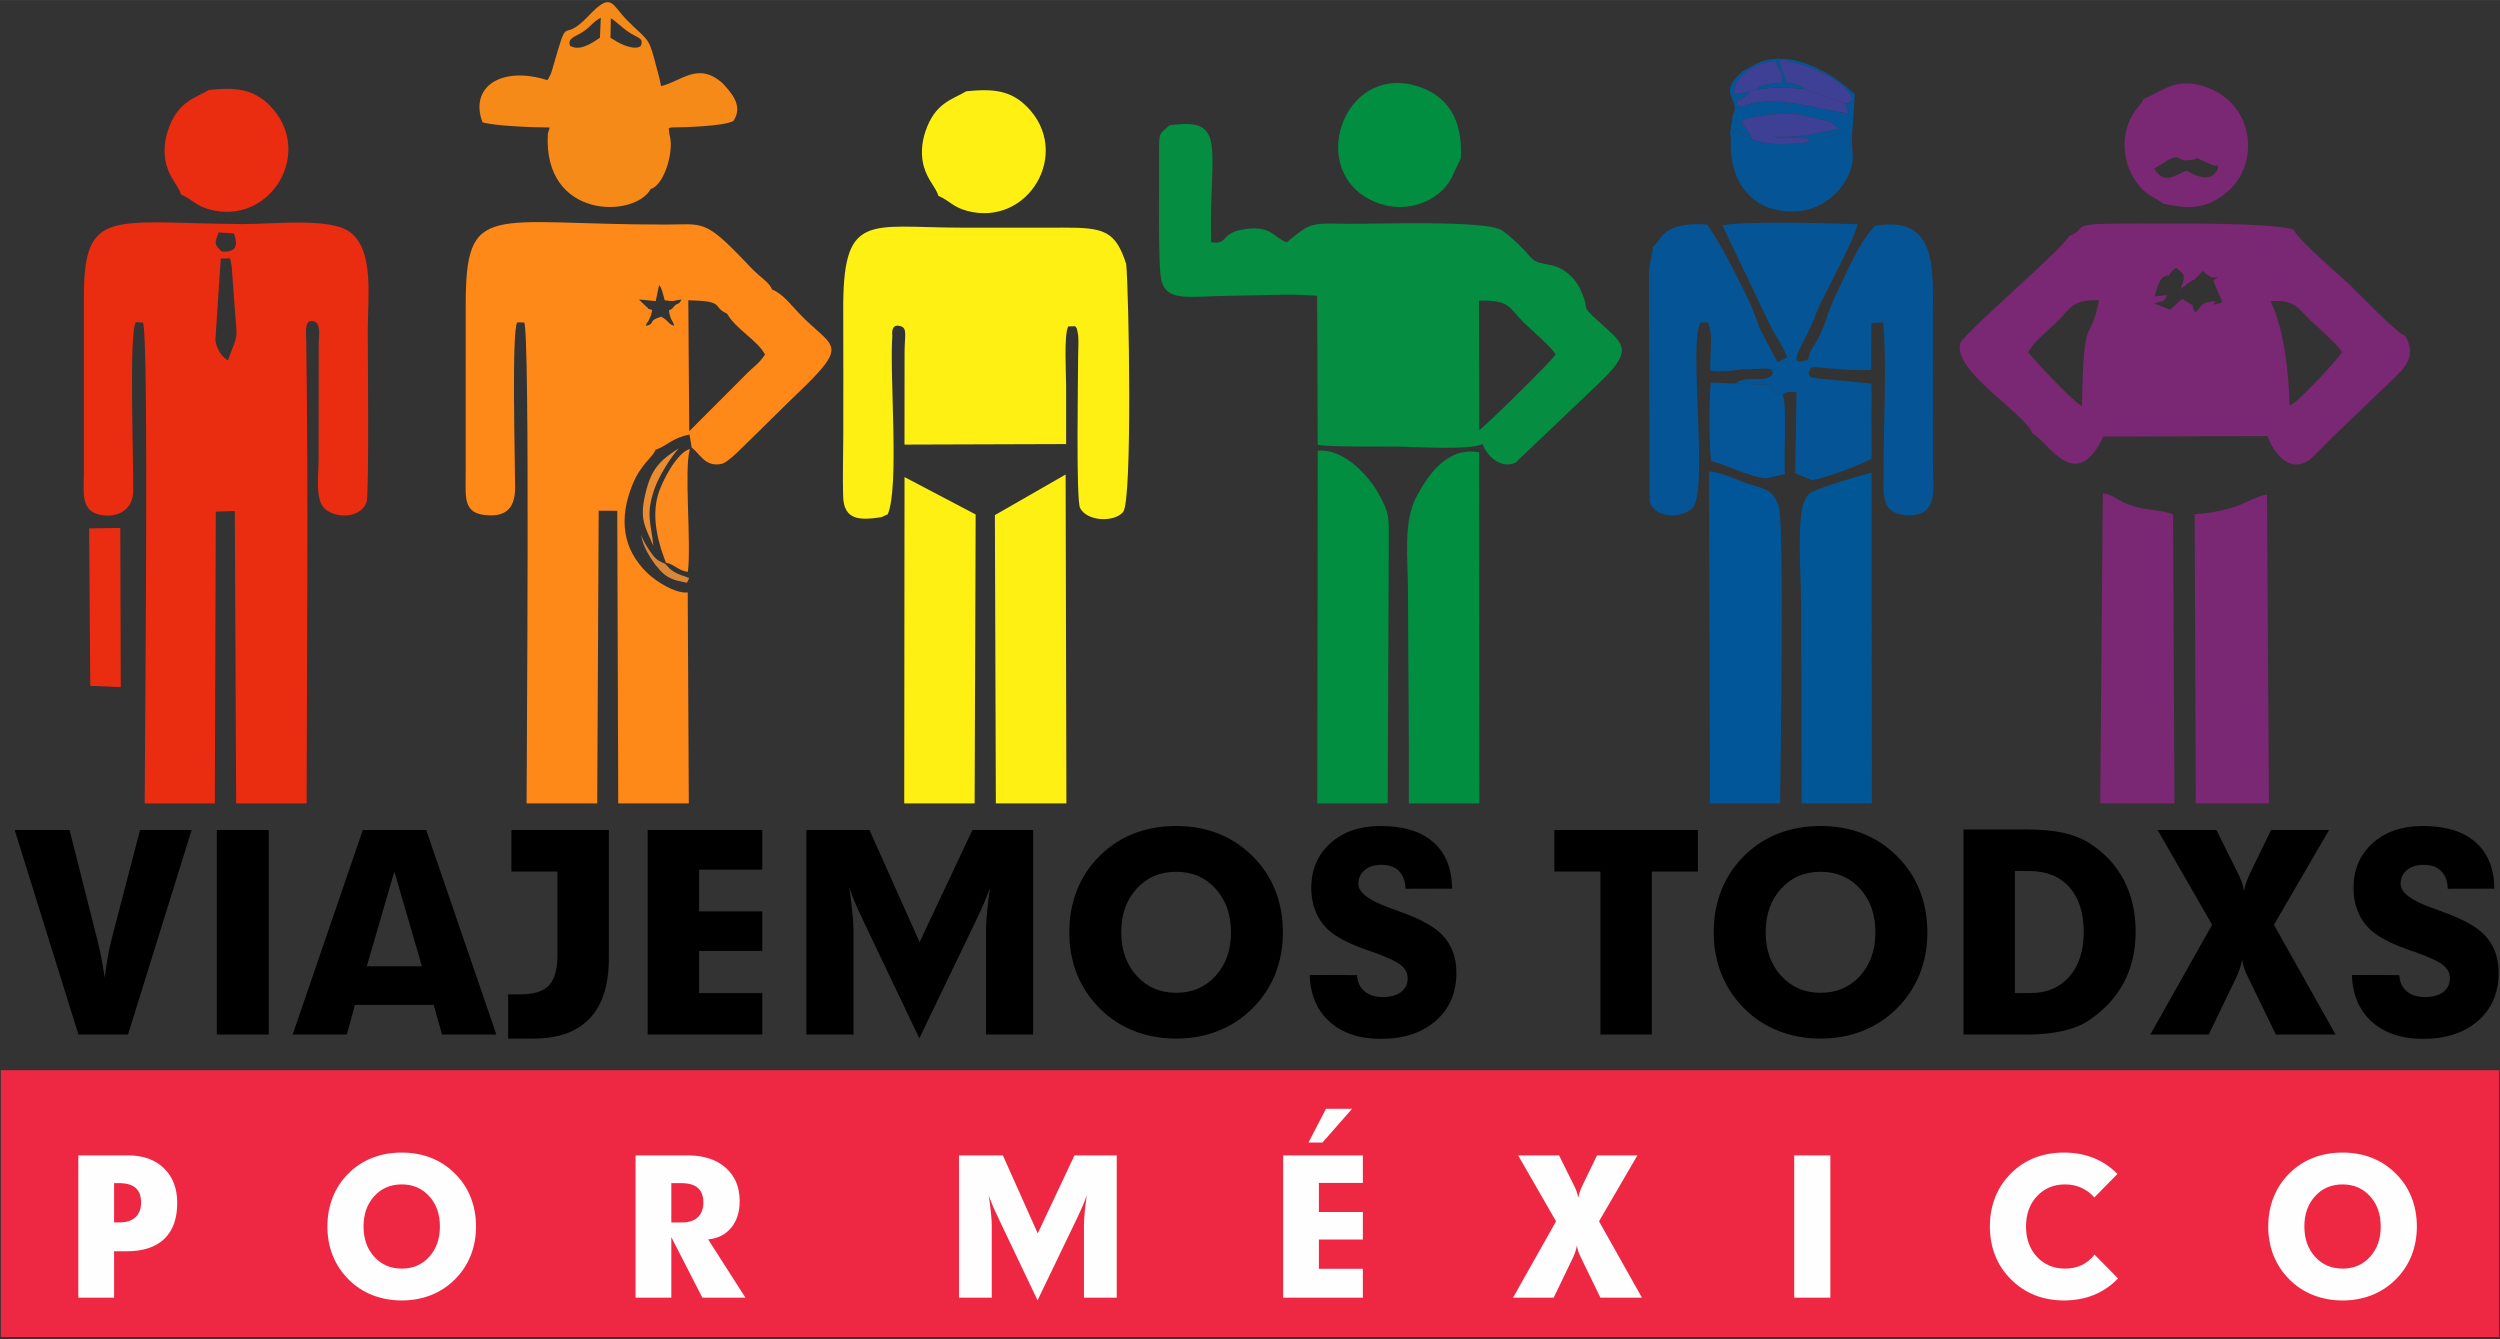 <?xml version="1.0" encoding="UTF-8"?>
<!DOCTYPE svg PUBLIC "-//W3C//DTD SVG 1.1//EN" "http://www.w3.org/Graphics/SVG/1.1/DTD/svg11.dtd">
<!-- Creator: CorelDRAW 2017 -->
<svg xmlns="http://www.w3.org/2000/svg" xml:space="preserve" width="14.859mm" height="7.959mm" version="1.1" style="shape-rendering:geometricPrecision; text-rendering:geometricPrecision; image-rendering:optimizeQuality; fill-rule:evenodd; clip-rule:evenodd"
viewBox="0 0 1485.9 795.86"
 xmlns:xlink="http://www.w3.org/1999/xlink">
 <rect x="0" y="0" width="1485.9" height="795.86" fill="#333333" stroke="none"/>
 <defs>
  <style type="text/css">
   <![CDATA[
    .fil4 {fill:#3E4095}
    .fil12 {fill:#015696}
    .fil11 {fill:#015699}
    .fil3 {fill:#018E40}
    .fil5 {fill:#055596}
    .fil14 {fill:#055599}
    .fil10 {fill:#058D41}
    .fil7 {fill:#7A2774}
    .fil16 {fill:#D88638}
    .fil9 {fill:#EA2C11}
    .fil15 {fill:#EA8C30}
    .fil0 {fill:#EE2843}
    .fil13 {fill:#F58A19}
    .fil2 {fill:#FC8A1C}
    .fil8 {fill:#FE8918}
    .fil6 {fill:#FEF013}
    .fil17 {fill:#FEFEFE;fill-rule:nonzero}
    .fil1 {fill:black;fill-rule:nonzero}
   ]]>
  </style>
 </defs>
 <g id="Capa_x0020_1">
  <polygon class="fil0" points="0.51,636.07 1485.38,636.07 1485.38,794.63 0.51,794.63 "/>
  <path class="fil1" d="M46.62 614.88l-37.9 -121.57 32.62 0 16.39 64.79c0.8,2.89 1.54,6.31 2.31,10.21 0.74,3.9 1.48,8.14 2.2,12.7 0.64,-4.88 1.27,-9.15 1.94,-12.86 0.68,-3.68 1.4,-7.05 2.17,-10.05l16.87 -64.79 30.68 0 -37.82 121.57 -29.46 0zm82.26 0l0 -121.57 30.87 0 0 121.57 -30.87 0zm45.06 0l41.71 -121.57 37.66 0 41.72 121.57 -32.3 0 -4.99 -17.66 -46.75 0 -4.88 17.66 -32.17 0zm44.05 -40.58l32.78 0 -16.39 -56.3 -16.39 56.3zm84.04 16.71l7.13 0c8.04,0 13.74,-1.77 17.11,-5.33 3.36,-3.55 5.06,-9.57 5.06,-18.06l0 -49.64 -27.37 0 0 -24.67 57.92 0 0 76.17c0,15.8 -3.76,27.71 -11.32,35.75 -7.53,8.03 -18.7,12.04 -33.52,12.04l-15.01 0 0 -26.26zm82.92 23.87l0 -121.57 68.11 0 0 23.55 -37.55 0 0 24.82 37.55 0 0 23.55 -37.55 0 0 24.99 37.55 0 0 24.66 -68.11 0zm201.1 0l0 -61.77c0,-2.89 0.22,-6.57 0.61,-11.05 0.43,-4.49 1.01,-9.37 1.81,-14.64 -1.73,5.17 -4.51,11.75 -8.41,19.73l-0.45 1.01 -33.2 68.97 -32.84 -68.89c-0.23,-0.64 -0.71,-1.65 -1.37,-3.03 -3.37,-6.95 -5.87,-12.89 -7.48,-17.79 0.85,5.7 1.48,10.76 1.91,15.17 0.45,4.43 0.66,7.95 0.66,10.52l0 61.77 -28.01 0 0 -121.57 37.5 0 29.79 66.65 31.4 -66.65 36.09 0 0 121.57 -28.01 0zm113.03 -24.82c9.52,0 17.34,-3.34 23.42,-10.05 6.1,-6.71 9.15,-15.36 9.15,-25.91 0,-10.56 -3.05,-19.2 -9.15,-25.91 -6.08,-6.71 -13.9,-10.05 -23.42,-10.05 -9.6,0 -17.45,3.34 -23.52,10.05 -6.1,6.71 -9.15,15.35 -9.15,25.91 0,10.5 3.05,19.12 9.17,25.85 6.13,6.74 13.95,10.11 23.5,10.11zm0 -99.13c9.1,0 17.45,1.51 25.06,4.5 7.61,3 14.4,7.48 20.37,13.45 5.88,5.81 10.37,12.52 13.42,20.21 3.05,7.66 4.58,15.99 4.58,25.01 0,8.96 -1.53,17.23 -4.58,24.87 -3.05,7.61 -7.54,14.38 -13.42,20.26 -5.92,5.92 -12.71,10.4 -20.4,13.45 -7.69,3.05 -16.04,4.59 -25.03,4.59 -9.02,0 -17.4,-1.54 -25.14,-4.59 -7.75,-3.05 -14.54,-7.53 -20.4,-13.45 -5.88,-5.88 -10.37,-12.65 -13.42,-20.26 -3.04,-7.64 -4.58,-15.91 -4.58,-24.87 0,-8.97 1.51,-17.27 4.53,-24.96 3.05,-7.66 7.48,-14.4 13.34,-20.26 5.89,-5.91 12.68,-10.37 20.37,-13.42 7.69,-3.02 16.12,-4.53 25.3,-4.53zm107.51 88.63c0.16,4 1.59,7.18 4.32,9.52 2.71,2.36 6.37,3.52 10.98,3.52 4.56,0 8.17,-1 10.82,-2.99 2.63,-2.02 3.95,-4.72 3.95,-8.15 0,-3.02 -1.27,-5.59 -3.84,-7.71 -2.57,-2.15 -7.91,-4.7 -16.05,-7.64 -0.77,-0.27 -1.99,-0.69 -3.66,-1.25 -9.44,-3.26 -16.47,-6.65 -21.13,-10.18 -4.11,-3.05 -7.22,-6.87 -9.36,-11.46 -2.15,-4.56 -3.24,-9.7 -3.24,-15.41 0,-10.97 3.79,-19.86 11.35,-26.67 7.56,-6.82 17.5,-10.21 29.84,-10.21 13.63,0 24.08,3.2 31.34,9.62 7.3,6.42 11.01,15.62 11.17,27.61l-27.69 0.08c-0.11,-4.48 -1.41,-7.98 -3.87,-10.48 -2.49,-2.52 -5.94,-3.76 -10.32,-3.76 -4.19,0 -7.56,1.03 -10.05,3.1 -2.52,2.07 -3.77,4.83 -3.77,8.3 0,4.96 6,9.63 18.01,13.95 2.42,0.9 4.32,1.59 5.65,2.1 0.74,0.26 1.86,0.69 3.34,1.24 10.98,4.06 18.67,8.46 23.07,13.24 2.76,2.94 4.8,6.28 6.16,9.97 1.35,3.71 2.01,7.82 2.01,12.33 0,11.83 -4.08,21.32 -12.22,28.46 -8.17,7.16 -19.04,10.74 -32.65,10.74 -12.78,0 -22.94,-3.4 -30.47,-10.16 -7.53,-6.76 -11.48,-16.02 -11.85,-27.79l28.16 0.08zm144.64 35.32l0 -96.9 -27.37 0 0 -24.67 85.29 0 0 24.67 -27.37 0 0 96.9 -30.55 0zm130.88 -24.82c9.52,0 17.34,-3.34 23.42,-10.05 6.1,-6.71 9.15,-15.36 9.15,-25.91 0,-10.56 -3.05,-19.2 -9.15,-25.91 -6.08,-6.71 -13.9,-10.05 -23.42,-10.05 -9.6,0 -17.45,3.34 -23.52,10.05 -6.1,6.71 -9.15,15.35 -9.15,25.91 0,10.5 3.05,19.12 9.17,25.85 6.13,6.74 13.95,10.11 23.5,10.11zm0 -99.13c9.1,0 17.45,1.51 25.06,4.5 7.61,3 14.4,7.48 20.37,13.45 5.88,5.81 10.37,12.52 13.42,20.21 3.05,7.66 4.58,15.99 4.58,25.01 0,8.96 -1.53,17.23 -4.58,24.87 -3.05,7.61 -7.54,14.38 -13.42,20.26 -5.92,5.92 -12.71,10.4 -20.4,13.45 -7.69,3.05 -16.04,4.59 -25.03,4.59 -9.02,0 -17.4,-1.54 -25.14,-4.59 -7.75,-3.05 -14.54,-7.53 -20.4,-13.45 -5.88,-5.88 -10.37,-12.65 -13.42,-20.26 -3.04,-7.64 -4.58,-15.91 -4.58,-24.87 0,-8.97 1.51,-17.27 4.53,-24.96 3.05,-7.66 7.48,-14.4 13.34,-20.26 5.89,-5.91 12.68,-10.37 20.37,-13.42 7.69,-3.02 16.12,-4.53 25.3,-4.53zm115.47 99.29l9.22 0c9.74,0 17.45,-3.27 23.13,-9.79 5.7,-6.52 8.54,-15.35 8.54,-26.49 0,-11.46 -2.86,-20.34 -8.57,-26.74 -5.73,-6.36 -13.68,-9.54 -23.86,-9.54l-8.46 0 0 72.56zm-30.56 24.66l0 -121.89 37.4 0c8.54,0 15.78,0.64 21.74,1.94 5.94,1.3 11.12,3.32 15.52,6.07 9.07,5.73 15.94,13.1 20.63,22.07 4.69,8.94 7.03,19.25 7.03,30.89 0,11.25 -2.39,21.33 -7.14,30.24 -4.77,8.91 -11.85,16.44 -21.21,22.59 -4.03,2.65 -9.12,4.67 -15.28,6.02 -6.12,1.38 -13.23,2.07 -21.29,2.07l-37.4 0zm111.04 0l36.73 -65.24 -32.38 -56.33 34.96 0 12.25 24.69c1.14,2.18 2.04,4.22 2.73,6.1 0.66,1.91 1.14,3.74 1.38,5.49 0.32,-1.62 0.77,-3.26 1.33,-4.98 0.58,-1.7 1.3,-3.48 2.17,-5.36l12.6 -25.94 34.47 0 -32.77 56.33 36.65 65.24 -35.49 0 -17.16 -35.35c-0.77,-1.54 -1.4,-3.08 -1.85,-4.62 -0.48,-1.53 -0.82,-3.1 -1.04,-4.69 -0.29,1.75 -0.71,3.47 -1.27,5.17 -0.53,1.67 -1.22,3.4 -2.04,5.15l-16.55 34.34 -34.72 0zm147.99 -35.32c0.16,4 1.59,7.18 4.32,9.52 2.71,2.36 6.37,3.52 10.98,3.52 4.56,0 8.17,-1 10.82,-2.99 2.63,-2.02 3.95,-4.72 3.95,-8.15 0,-3.02 -1.27,-5.59 -3.84,-7.71 -2.57,-2.15 -7.91,-4.7 -16.05,-7.64 -0.77,-0.27 -1.99,-0.69 -3.66,-1.25 -9.44,-3.26 -16.47,-6.65 -21.13,-10.18 -4.11,-3.05 -7.22,-6.87 -9.36,-11.46 -2.15,-4.56 -3.24,-9.7 -3.24,-15.41 0,-10.97 3.79,-19.86 11.35,-26.67 7.56,-6.82 17.5,-10.21 29.84,-10.21 13.63,0 24.08,3.2 31.34,9.62 7.3,6.42 11.01,15.62 11.17,27.61l-27.69 0.08c-0.11,-4.48 -1.41,-7.98 -3.87,-10.48 -2.49,-2.52 -5.94,-3.76 -10.32,-3.76 -4.19,0 -7.56,1.03 -10.05,3.1 -2.52,2.07 -3.77,4.83 -3.77,8.3 0,4.96 6,9.63 18.01,13.95 2.42,0.9 4.32,1.59 5.65,2.1 0.74,0.26 1.86,0.69 3.34,1.24 10.98,4.06 18.67,8.46 23.07,13.24 2.76,2.94 4.8,6.28 6.16,9.97 1.35,3.71 2.01,7.82 2.01,12.33 0,11.83 -4.08,21.32 -12.22,28.46 -8.17,7.16 -19.04,10.74 -32.65,10.74 -12.78,0 -22.94,-3.4 -30.47,-10.16 -7.53,-6.76 -11.48,-16.02 -11.85,-27.79l28.16 0.08z"/>
  <path class="fil2" d="M395.8 334.39c5.17,1.04 7.43,4.84 13.04,5.49 2.16,-17.14 -2.38,-61.06 1.2,-72.99 -7.11,1.55 -16.47,18.39 -19.04,27.51 -3.93,13.89 0.58,29.35 4.8,39.99z"/>
  <path class="fil3" d="M837.37 477.47l41.9 0 -0.13 -208.58c-19.19,-3.87 -30.86,14.4 -37.1,26.02 -8.18,15.23 -5.23,36.63 -5.18,56.81 0.09,41.9 0.66,83.87 0.51,125.75z"/>
  <path class="fil3" d="M782.95 477.47l41.84 0 0.66 -157.53c0.1,-14.02 -0.18,-15.42 -5.75,-25.93 -5.28,-9.98 -20.39,-27.7 -36.47,-26.13l-0.28 209.59z"/>
  <path class="fil3" d="M863.94 103.01l4.3 -8.79c1.34,-23.59 -8.05,-37.75 -26.49,-43.21 -43.64,-12.9 -65.67,51.47 -24.71,68.89 20.16,8.58 41.19,-1.69 46.9,-16.89z"/>
  <path class="fil4" d="M1072.92 52.88l24.12 8.81c1.23,-0.54 7.45,-1.13 0.7,-8.25 -9.72,-10.26 -26.45,-15.88 -39.87,-18.2 0.03,7.51 2.67,6.68 3.44,13.87 4.98,0.21 8.36,1.39 11.61,3.77z"/>
  <path class="fil5" d="M982.38 146.68c-0.11,5.77 -2.04,8.16 -2.34,15.67l0.43 135.34c2.21,9.53 16.95,11.26 25.1,4.64 10.43,-8.48 -2.32,-98.31 5.17,-110.65l4.15 -0.18c3.87,6.23 1.09,20.47 1.68,28.77 7.81,1.02 12.51,-0.07 19.13,-0.8l14.94 -0.43c3.94,1.42 1.49,-1.28 3.13,2.8 -3.08,6.8 -16.05,0.47 -22.22,6.09l20.65 0.81c0.45,3.41 0.4,2.53 1.66,3.69 4.34,4.02 -0.15,1.83 5.61,2.33 2.07,-1.9 1.99,-1.94 8.33,-1.7l-0.82 48.19 10.01 4.13c6.5,-0.92 28.96,-8.96 35.39,-12.75l-0.03 -44.59 -33.73 -3.37c-3.79,-1.4 -1.49,1 -3.74,-2.83 2.28,-4.41 -1.95,-4.03 17.39,-2.52 6.64,0.51 13.29,0.66 19.94,0.67l0.03 -27.96 7.04 -0.49c2.3,26.09 0.14,60.14 0.26,86.95 0.07,15.03 -2.37,27.83 15.56,27.72 17.04,-0.1 13.78,-15.43 13.75,-30.48 -0.04,-29.02 -0.02,-58.04 -0.02,-87.06 0.01,-28.83 2.87,-61.01 -34.45,-54.44 -9.78,10.35 -15.97,26.41 -22.3,39.05 -7.58,15.16 -6.1,20 -14.81,33.57 -3.86,6.01 -0.38,6.38 -4.87,7.6 -11.36,3.11 0.65,-10.34 6.98,-28.02 2.96,-8.29 24.05,-45.91 24.54,-53.17 -15.65,-0.59 -67.5,-2 -80.21,0.66l27.84 58.21c3.62,7.84 8.09,12.89 10.73,20.38l-5.87 2.71 -10.6 -20.17c-3.05,-8.76 -4.24,-12.06 -8.87,-21.53 -7.75,-15.83 -13.34,-26.65 -22.11,-39.99 -6.26,-0.68 -14.24,-0.41 -19.94,1.96 -8.74,3.62 -7.2,6.83 -12.51,11.19z"/>
  <path class="fil5" d="M1028.24 79.97l0.64 0.93c-2.1,26.43 12.46,46.86 39.95,44.59 11.94,-0.98 21.5,-8.45 26.33,-15.48 9.9,-14.39 4.19,-19.5 5.81,-32.74 -6.06,-0.25 -0.76,-0.95 -6.97,1.18 -1.66,0.57 -4.31,1.82 -5.88,2.44 -3.74,1.47 -7.49,2.62 -12.46,3.37 -8.95,1.91 -27.59,2.42 -34.52,-1.8 -7.29,-2.1 -4.24,-2.53 -9.67,-5.87 -1.91,3.33 -2.53,2.64 -3.23,3.38z"/>
  <path class="fil4" d="M1043.91 53.35l-3.76 0.85c-7.8,9.28 -8.91,2.39 -7.55,8.99l3.18 -0.13c3.61,-0.77 -0.75,0.14 3,-0.94 2.99,-0.87 5.2,-1.34 8.09,-1.54 19.59,-1.34 35.16,4.76 51.97,6.96l-1.8 -5.85 -24.12 -8.81c-13.61,-0.9 -15.13,-1.74 -29.01,0.47z"/>
  <path class="fil6" d="M501.19 185.92c0.1,24.4 0.02,48.82 0.02,73.23 0,11.77 -0.45,24.32 -0.08,35.99 0.45,14.19 10.05,14.16 22.73,12.23l3.79 -1.72c6.99,-16.39 0.95,-83.06 2.72,-106.03 0.03,-0.4 -1.27,-7.72 5.04,-5.74 3.88,1.21 2.3,5.38 2.23,15.51l-0.05 54.84 96.07 -0.31c0.01,-11.81 0.01,-23.49 0,-35.17 0,-5.94 -1.38,-29.85 1.24,-34.74l4.14 -0.12c1.36,1.95 0.69,0.18 1.4,3.28 0.38,1.66 0.39,2.15 0.49,3.85 0.15,2.71 -0.1,6.87 -0.11,9.76 -0.07,13.66 -1.32,86.29 1.13,91.12 4.18,8.19 20.52,8.59 25.61,2.35 5.57,-6.83 3.44,-130.24 1.81,-147.35 -6.39,-19.63 -12.99,-21.7 -37.23,-21.62 -20.27,0.06 -40.54,0.01 -60.8,0.01 -55.76,-0.03 -70.66,-9.86 -70.15,50.63z"/>
  <polygon class="fil6" points="591.89,477.47 633.83,477.47 633.37,282.01 591.32,306.13 "/>
  <polygon class="fil6" points="537.44,477.47 579.28,477.47 579.89,305.77 537.61,283.53 "/>
  <path class="fil7" d="M1237.46 241.46c-6.53,-3.73 -29.23,-28.48 -31.96,-32.06 2.97,-6.11 11.77,-12.85 17.49,-18.5 7.53,-7.42 8.78,-13.18 24.54,-12.42 -5.39,27.97 -9.22,4.37 -10.07,62.98zm112.12 -62.38c14.9,-1.48 17.14,5.39 23.96,11.63 4.2,3.85 15.54,13.67 18.49,18.69 -2.3,3.61 -26.2,30.11 -31.19,31.63 -0.61,-21.01 -3.37,-45.64 -11.26,-61.95zm-34.41 -11.84c0.1,0.03 0.58,0.03 0.76,0.71l4.65 10.96c-0.03,0.25 -0.13,0.76 -0.32,1.08 -11.75,3.13 3.51,-2.7 -8.15,-0.36 -1.8,0.36 -2.26,0.76 -3.38,1.72 -2.75,2.37 0.56,-0.69 -1.39,1.55l-1.5 1.93c-0.21,0.26 -0.51,0.72 -0.78,1.07 -4.95,-7.14 3.06,-1.55 -8.15,-8.29l-7.05 6.45 -9.38 -3.68c3.58,-1.95 5.32,0.51 7.59,-5.03l-7.47 0.89c0.94,-3.4 2.69,-10.22 5.25,-11.58 8.02,-4.3 -3.65,4.44 3.14,-0.71 0.37,-0.28 1.24,-3.34 4.79,-4.85 2.56,3.8 6.62,1.84 2.16,12.98 0.39,-0.29 0.89,-1.26 1.11,-0.95l3.06 -2.54c6.76,-5.06 0.39,1.8 9.1,-7.56 2.93,2.58 5.46,5.21 9.13,3.34l-3.17 2.87zm-85.41 -26.98c-2.66,6.74 -62.69,57.93 -64.57,63.61 -5.35,16.1 39.31,42.6 42.68,53.61 9.49,4.98 25.95,36.9 42.2,2l97.65 -0.31c3.18,9.31 13.17,23.05 25.09,13.89 3.14,-2.42 8.57,-8.37 11.21,-10.95 3.9,-3.83 7.2,-6.86 11.29,-10.83 8.19,-7.97 14.81,-14.14 22.49,-21.68 8.58,-8.41 20.05,-16.29 11.84,-29.87 -4.72,-1.4 -27.63,-25.23 -33.18,-30.6 -3.81,-3.68 -32.13,-27.86 -32.99,-32.52 -11.78,-4.79 -83.22,-3.73 -105.39,-3.7 -29.72,0.03 -16.52,2.98 -28.32,7.35z"/>
  <path class="fil7" d="M1305.07 477.47l43.49 0 -1.15 -183.51c-4.39,0.24 -14.28,5.76 -19.38,7.33 -7.67,2.36 -14.95,3.75 -23.62,4.35l0.66 171.83z"/>
  <path class="fil7" d="M1248.3 477.47l44.11 0 -0.82 -171.88c-6.83,-2.42 -15.62,-2.4 -22.99,-4.59 -11.04,-3.28 -11.34,-6.93 -18.8,-7.82l-1.5 184.29z"/>
  <path class="fil7" d="M1299.54 101.39c-7.47,3.07 -13.19,8.45 -19.22,-1.15l8.51 -5.26c7.37,-3.58 5.44,0.5 10.56,0.31 11.32,-0.41 0.3,-3.85 14.91,2.48 4.61,1.99 0.96,-0.75 4.32,1.09 -2.78,10.48 -13.56,5.93 -19.08,2.53zm-25.62 -42.57c-1.11,3.29 -1.3,2.35 -4.17,6.11 -10.19,13.34 -9.15,33.1 2.3,46.2 5.33,6.1 9.29,6.15 13.68,9.94 16.7,3.49 25.92,2.83 37.64,-6.68 19.68,-15.96 17.03,-51.3 -10.54,-62.05 -19.38,-7.56 -27,1.92 -38.91,6.48z"/>
  <path class="fil8" d="M312.99 477.47l41.97 0 0.88 -173.96 11.04 0.07 0.57 173.89 41.95 0 -0.65 -125.35c-7.81,0.64 -18.97,-6.73 -23.9,-11.46 -15.28,-14.7 -16.97,-32.88 -8.83,-52.88 4.85,-11.93 12.05,-16.07 13.54,-20.4 -0.62,-6.09 -2.18,-2.74 5.1,-6.65 -3.93,-0.59 -5.35,-2.23 -2.96,-5.72l1.25 2.02c3.52,4.25 2.46,2.21 3.66,2.34 5.35,0.59 -2.25,-3.21 4.76,-0.23l-4.96 -4.71c-0.56,-0.29 -12.17,-0.99 -1.94,-10.48 1.85,1.78 1.54,-1.4 2.16,7.95 0.37,-0.14 0.74,-0.54 0.95,-0.68l1.77 -1.2c5.39,-2.96 5.92,2.33 6.32,-5.85l-1.52 -58.27c-1.29,-1.86 1.59,-0.68 -4.68,-2.41l-1.88 1.04c0.83,6 2.18,5.45 3.14,9.02 -3.39,-0.62 -2.16,-1.98 -7.65,-5.36 -8.79,2.67 -2.95,3.94 -9.12,5.52 1.21,-5.04 -0.34,0.92 1.91,-3.95 1.31,-2.82 1.04,-2.16 1.76,-5.56l-2.31 -0.68 -13.81 1c2.28,-17.5 5.84,-11.04 16.06,-11.04 2.61,-9.27 2.03,-7.32 5.36,-8 10.35,-2.11 1.6,-1.05 7.31,3.14l2.51 2.08c2.68,-4.86 1.23,-6.27 7.7,-4.13 0.12,1.71 -0.32,3.93 -2.23,4.7 -3.31,1.32 -1.22,0.65 -5.46,-0.55 2.77,3.36 -2.73,1.96 4.32,3.73 3.29,0.82 3.59,-4.74 13.63,-0.97 -2.07,5.56 -0.34,2.09 -2.74,4.71 -0.29,0.3 -1.09,0.7 -1.32,0.44 -0.23,-0.28 -0.96,0.02 -1.45,0.05 14.66,0.86 8.53,3.92 16.97,7.73l5.15 -2.32c3.12,-4.8 4.48,-0.49 4.53,-0.46 8.11,6.24 -6.58,-1.05 3.06,2.41l7.59 0.73c-0.37,5.72 0.96,5.29 5.33,7.42 -0.35,-13.79 0.21,-3.22 -6.21,-9.66 5.28,-2.95 3.79,-3.39 4.47,-6.26 0.05,-0.2 0.07,-0.62 0.13,-0.81l0.56 -1.31c0.07,-0.16 0.34,-0.48 0.42,-0.63 2.09,-4.09 0.69,6.2 1.62,-3.58 -1.32,-3.44 -5.07,-6 -8.33,-8.89 -3.39,-3.01 -4.75,-4.62 -8.26,-8.29 -23.6,-24.72 -24.73,-21.34 -46.38,-21.31 -105.27,0.14 -119.09,-14.86 -119.05,48.31l-0.02 102.26c-0.11,12.07 -0.91,20.74 11.4,22.09 13.12,1.44 18.02,-4.7 17.99,-16.49 -0.04,-17.05 -2.13,-92.67 1.24,-98.04l4.15 0.08c3.53,4.97 1.43,258.13 1.43,285.81zm72.33 -293.95c-0.25,-0.34 -0.67,-1.22 -0.82,-0.94l-4.79 -4.6 10.04 0.96 1.96 -9.48c1.54,1.94 0.63,0.31 1.91,3.65 0.3,0.77 1.03,3.92 1.44,5.34 6.17,0.96 5.15,0.14 10,-0.49 -2.02,4.25 -1.9,0.65 -5.59,5.53 6.27,1.73 3.39,0.55 4.68,2.41l1.52 58.27c-0.4,8.18 -0.93,2.89 -6.32,5.85l-1.77 1.2c-0.21,0.14 -0.58,0.54 -0.95,0.68 -0.62,-9.35 -0.31,-6.17 -2.16,-7.95 -10.23,9.49 1.38,10.19 1.94,10.48l4.96 4.71c-7.01,-2.98 0.59,0.82 -4.76,0.23 -1.2,-0.13 -0.14,1.91 -3.66,-2.34l-1.25 -2.02c-2.39,3.49 -0.97,5.13 2.96,5.72 -7.28,3.91 -5.72,0.56 -5.1,6.65 7.5,-2.77 9.94,-7.07 20.24,-9.14l1.35 7.81c4.68,3.3 7.73,11.67 17.59,9.67 4.15,-0.84 12.97,-10.36 16.01,-13.27 9.84,-9.43 19.38,-19.19 29.33,-28.7 32.02,-30.64 20.79,-26.46 0.54,-47.87 -5.71,-6.03 -9.09,-10.86 -15.8,-13.94 -0.93,9.78 0.47,-0.51 -1.62,3.58 -0.08,0.15 -0.35,0.47 -0.42,0.63l-0.56 1.31c-0.06,0.19 -0.08,0.61 -0.13,0.81 -0.68,2.87 0.81,3.31 -4.47,6.26 6.42,6.44 5.86,-4.13 6.21,9.66 -4.37,-2.13 -5.7,-1.7 -5.33,-7.42l-7.59 -0.73c-9.64,-3.46 5.05,3.83 -3.06,-2.41 -0.05,-0.03 -1.41,-4.34 -4.53,0.46l-5.15 2.32c5.08,9.22 18.32,15.96 22.53,24.37 -4.2,5.83 -5.51,6.01 -10.57,10.97l-34.49 34.57 -0.54 -77.88 6.1 0.24c0.49,-0.03 1.22,-0.33 1.45,-0.05 0.23,0.26 1.03,-0.14 1.32,-0.44 2.4,-2.62 0.67,0.85 2.74,-4.71 -10.04,-3.77 -10.34,1.79 -13.63,0.97 -7.05,-1.77 -1.55,-0.37 -4.32,-3.73 4.24,1.2 2.15,1.87 5.46,0.55 1.91,-0.77 2.35,-2.99 2.23,-4.7 -6.47,-2.14 -5.02,-0.73 -7.7,4.13l-2.51 -2.08c-5.71,-4.19 3.04,-5.25 -7.31,-3.14 -3.33,0.68 -2.75,-1.27 -5.36,8 -10.22,0 -13.78,-6.46 -16.06,11.04l13.81 -1z"/>
  <path class="fil9" d="M135.5 214.17c-4.28,-2.38 -6.8,-7.46 -7.5,-11.9l3.21 -48.68c7.27,0.44 4.86,-1.95 6.49,4.57l1.83 25.13c1.67,20.5 1.83,14.36 -4.03,30.88zm-63.71 194.2l-0.3 -94.6 -18.51 0.26 0.67 93.6 18.14 0.74zm52.37 -354.94c-8.46,5.08 -18.66,6.77 -24.38,24.23 -2.22,6.75 -2.7,14.19 -0.73,20.86 2.33,7.9 6.98,11.84 8.58,17.08 6.18,2.58 8.6,6.6 16.7,8.83 36.77,10.12 63.16,-34.75 35.74,-61.99 -9.45,-9.39 -19.6,-10.71 -35.91,-9.01zm7.77 96.09c-5.38,-4.65 -3.93,-5.78 -1.98,-11.38l9.12 0.61c2.43,7.18 1.52,11.25 -7.14,10.77zm-45.94 327.95l41.69 0 0.58 -173.4 11.29 -0.38 0.81 173.78 41.88 0c0.15,-91.37 1.09,-183.79 -0.22,-275.05 -0.06,-4.36 -1.32,-13.16 4.56,-11.45 4.26,1.24 2.95,8.01 2.85,12.86l-0.08 69.13c0.02,9.85 -2.55,25.5 4.83,30.34 8.6,5.64 21.06,3.3 23.71,-4.96 1.54,-4.83 0.69,-92.16 0.69,-101.38 0,-20.87 3.79,-47.34 -10.03,-58.64 -11.48,-9.39 -46.26,-5.04 -64.19,-5.16 -78.28,-0.54 -94.44,-10.12 -94.49,43.08l0 103.63c-0.01,11.8 -2.22,23.43 9.07,25.97 11.51,2.59 20,-3.53 20.2,-13.43 0.37,-18.71 -2.66,-94.78 1.66,-100.96l4.15 0.26c3.71,6.65 1.04,254.93 1.04,285.76z"/>
  <path class="fil10" d="M879.21 255.62l-0.14 -76.97c18.41,-0.28 17.11,3.53 26.52,12.92 3.82,3.81 17.77,15.79 19,19.21 -4.45,5.9 -42.65,43.33 -45.38,44.84zm-25.99 -49.67l1.11 -6.17c2.95,0.8 2.7,0.74 7.17,1.32 1.26,-3.4 1.17,-2.68 1.39,-7.47 2.46,0.96 2.42,2.57 8.13,-0.73l1.55 -1.27c2.46,9.39 -0.26,1.17 -7.79,6.72l3.66 5.19c1.96,3.98 1.02,18.01 0.9,18.3 -0.29,0.28 -0.82,0.21 -0.94,0.75 -0.12,0.51 -0.71,0.57 -0.86,0.75 -6.42,7.67 0.38,-3.23 -1.7,2.32 -1.28,3.41 1.7,11.9 -1.87,21.74l2.45 2.34c-0.5,-0.03 -0.82,-0.03 -1.38,-0.06 -1.29,-0.05 -5.42,-0.09 -7.67,-0.2l2.22 5.82c0.14,0.38 0.33,0.7 0.45,1.06 0.14,0.43 0.38,4.47 0.1,5.55l-56.67 0 4.14 -5.53 -4.14 -6.9c-5.6,-1.22 -5.61,-3.01 -8.29,1.38 -1.85,-0.62 -6.58,-5.25 -8.29,-6.92l0 -63.56c8.08,3.02 -1.7,-2.99 1.43,1.77 0.13,0.19 0.55,0.8 0.67,1.05 2.14,4.39 -0.62,5.68 2.19,10.46 1.42,2.41 -0.16,0.97 3.12,3.07 0.32,0.21 0.66,0.37 1.01,0.55 0.35,0.19 0.69,0.32 1.06,0.48 9.28,3.99 10.02,-0.76 25.17,3.33l8.18 1.19c12.17,2.65 -10.64,3.67 23.5,3.67zm68.68 -48.34c-12.37,-2.2 -9.89,-2.86 -16.76,-9.8 -3.37,-3.41 -7.72,-7.67 -12.54,-10.95 -9.07,-6.16 -76.4,-3.64 -91.89,-3.87 -23.3,-0.36 -21.33,-0.56 -35.92,10.96 -7.98,-2.69 -8.64,-9.59 -23.48,-7.98 -16.49,1.79 -10.54,9.66 -21.45,7.98 -1.39,-56.06 10.31,-74.63 -24.77,-69.45 -6.2,5.53 -6.34,3.95 -6.16,17.42 0.21,15.92 -0.85,65.4 1.33,74.56 3.17,13.28 16.87,9.54 41.36,9.29 16.04,-0.17 35.59,-1.26 51.24,-0.01l0.33 88.56c5.9,1.43 39.39,0.99 47.92,1.1 12.24,0.17 41.93,2.24 50.14,-1.5 1.9,5.98 10.06,15.17 19.47,11.1l48.9 -46.6c21.73,-20.41 15.9,-23.51 1.36,-36.64 -13.34,-12.06 -4.82,-5.22 -11.78,-19.94 -3.14,-6.64 -9.5,-12.7 -17.3,-14.23zm-68.68 48.34c-34.14,0 -11.33,-1.02 -23.5,-3.67l-8.18 -1.19c-15.15,-4.09 -15.89,0.66 -25.17,-3.33 -0.37,-0.16 -0.71,-0.29 -1.06,-0.48 -0.35,-0.18 -0.69,-0.34 -1.01,-0.55 -3.28,-2.1 -1.7,-0.66 -3.12,-3.07 -2.81,-4.78 -0.05,-6.07 -2.19,-10.46 -0.12,-0.25 -0.54,-0.86 -0.67,-1.05 -3.13,-4.76 6.65,1.25 -1.43,-1.77l0 63.56c1.71,1.67 6.44,6.3 8.29,6.92 2.68,-4.39 2.69,-2.6 8.29,-1.38l4.14 6.9 -4.14 5.53 56.67 0c0.28,-1.08 0.04,-5.12 -0.1,-5.55 -0.12,-0.36 -0.31,-0.68 -0.45,-1.06l-2.22 -5.82c2.25,0.11 6.38,0.15 7.67,0.2 0.56,0.03 0.88,0.03 1.38,0.06l-2.45 -2.34c3.57,-9.84 0.59,-18.33 1.87,-21.74 2.08,-5.55 -4.72,5.35 1.7,-2.32 0.15,-0.18 0.74,-0.24 0.86,-0.75 0.12,-0.54 0.65,-0.47 0.94,-0.75 0.12,-0.29 1.06,-14.32 -0.9,-18.3l-3.66 -5.19c7.53,-5.55 10.25,2.67 7.79,-6.72l-1.55 1.27c-5.71,3.3 -5.67,1.69 -8.13,0.73 -0.22,4.79 -0.13,4.07 -1.39,7.47 -4.47,-0.58 -4.22,-0.52 -7.17,-1.32l-1.11 6.17z"/>
  <path class="fil11" d="M1016.32 477.47l41.72 0c0,-17.82 2.87,-167.49 -1.11,-177.39 -3.81,-9.48 -7.65,-9.25 -17.88,-12.59 -7.6,-2.49 -15.81,-6.9 -23.26,-7.31l0.53 197.29z"/>
  <path class="fil12" d="M1070.78 477.47l41.79 0 -0.16 -196.44c-1.67,-0.11 -34.12,9.55 -37.07,12.33 -1.64,1.54 -2.04,2.77 -3.09,5.17 -4.35,9.95 -1.83,44.87 -1.76,58.72 0.21,40.06 0.29,80.16 0.29,120.22z"/>
  <path class="fil13" d="M373.52 18.96c5.64,3.79 9.24,3.45 7.38,8.23 -1.92,2.21 -7.29,0.66 -9.79,-0.3 -3.48,-1.34 -4.92,-2.56 -8.26,-4.43l0.2 -11.65c3.68,2.29 6.22,5.28 10.47,8.15zm-34.7 8.28c-1.64,-4.96 3.17,-5.14 8.36,-8.84 4.4,-3.13 5.42,-5.55 9.91,-7.87l-0.51 11.86c-9.74,6.9 -14.18,6.77 -17.76,4.85zm-13.21 52.28c-2.94,50.85 51.5,50.26 61.17,32.79 -7.97,-1.87 -3.03,2.58 -14.41,4.5 -4.9,-8.15 -4.84,3.99 -5.54,-8.29 -6.31,0.64 -13.15,9.82 -21.47,1.97 -1.08,-1.02 -1.34,-1.41 -1.94,-2.07 -0.11,-0.11 -2.49,-2.78 -2.53,-2.82l-2.3 -2.31c-0.25,-0.24 -0.65,-0.63 -0.85,-0.83 -0.2,-0.2 -0.64,-0.51 -0.87,-0.84l2.61 -6.8c-5.41,-3.32 -7.94,-4.65 -4.77,-8.72l6.58 -5.92c0.19,-0.33 0.35,-0.91 0.67,-1.27 6.97,2.24 31.79,1.41 41.44,0.88 2.52,-0.14 4.27,-0.36 6.89,-0.32l7.66 0.62c-0.9,-6.89 -0.41,-2.73 0.66,-4.35 8.67,-0.06 31.2,-0.68 37.31,-3.85 6.08,-9.14 -1.41,-16.92 -6.39,-22.39 -14.67,-13.13 -24.51,-1.11 -36.6,1.67 -0.98,-5.14 -2.62,-10.7 -3.97,-15.87 -3.57,-13.77 -4.7,-11.54 -16.51,-23.57 -9.39,-9.56 -8.83,-16.86 -22.92,-2.04 -16.79,17.65 -10.97,-4.26 -20.9,30.28 -0.41,1.42 -0.78,2.85 -1.32,4.13l-1.4 2.69c-0.1,0.18 -0.33,0.58 -0.53,0.84 -27.28,-8.7 -46.56,3.92 -38.6,25.05 7.35,2.19 30.56,3.1 39.92,3.06l-1.09 3.78zm61.17 32.79c8.17,-2.37 14.07,-22.89 11.17,-32.22l-7.66 -0.62c-2.62,-0.04 -4.37,0.18 -6.89,0.32 -9.65,0.53 -34.47,1.36 -41.44,-0.88 -0.32,0.36 -0.48,0.94 -0.67,1.27l-6.58 5.92c-3.17,4.07 -0.64,5.4 4.77,8.72l-2.61 6.8c0.23,0.33 0.67,0.64 0.87,0.84 0.2,0.2 0.6,0.59 0.85,0.83l2.3 2.31c0.04,0.04 2.42,2.71 2.53,2.82 0.6,0.66 0.86,1.05 1.94,2.07 8.32,7.85 15.16,-1.33 21.47,-1.97 0.7,12.28 0.64,0.14 5.54,8.29 11.38,-1.92 6.44,-6.37 14.41,-4.5z"/>
  <path class="fil14" d="M1017.04 273.97c7.35,1.89 13.91,5.21 21.25,7.55 13.76,4.37 10.1,2.76 22.65,0.17 -1,-10.16 1.45,-42.81 -1.47,-46.93 -5.76,-0.5 -1.27,1.69 -5.61,-2.33 -1.26,-1.16 -1.21,-0.28 -1.66,-3.69l-20.65 -0.81 -14.72 -0.53c-1.21,10.57 -0.94,38.75 0.21,46.57z"/>
  <path class="fil5" d="M1097.04 61.69l1.8 5.85c-16.81,-2.2 -32.38,-8.3 -51.97,-6.96 -2.89,0.2 -5.1,0.67 -8.09,1.54 -3.75,1.08 0.61,0.17 -3,0.94l-3.18 0.13c-1.36,-6.6 -0.25,0.29 7.55,-8.99l-9.6 1.81c0.38,-12.76 14,-18.52 24.61,-19.88 2.39,7.21 4.98,5.86 3.87,12.98l-10.55 1.21c-5.85,2.53 -2.4,1.18 -4.57,3.03 13.88,-2.21 15.4,-1.37 29.01,-0.47 -3.25,-2.38 -6.63,-3.56 -11.61,-3.77 -0.77,-7.19 -3.41,-6.36 -3.44,-13.87 13.42,2.32 30.15,7.94 39.87,18.2 6.75,7.12 0.53,7.71 -0.7,8.25zm-67.21 6.93l-1.59 11.35c0.7,-0.74 1.32,-0.05 3.23,-3.38 5.43,3.34 2.38,3.77 9.67,5.87 -0.2,-0.35 -0.43,-1.34 -0.51,-1.11l-2.15 -4.11c-3.99,-6.07 -2.68,0.76 -2.81,-5.71 7.44,-3.09 21.9,-4.43 30.42,-3.74 6.15,0.49 8.58,1.69 13.96,2.76 2.97,0.59 4.19,0.51 6.89,1.69 1.52,0.66 1.73,0.92 2.6,1.52 0.35,0.23 1.35,1.06 1.65,1.29l1.7 1.44c-14.49,2.77 -22.25,5.58 -39.07,4.75 2.91,0.58 7.27,0.6 10.8,0.6 11.86,0 9.04,-0.05 11.04,2.42 4.97,-0.75 8.72,-1.9 12.46,-3.37 1.57,-0.62 4.22,-1.87 5.88,-2.44 6.21,-2.13 0.91,-1.43 6.97,-1.18l1.45 -21.21c-11.42,-11.14 -37.81,-28.37 -58.94,-18.04l-7.7 4.32c-3.22,2.56 -0.27,0.21 -2.1,1.95 -12.82,12.11 1.61,15.02 -3.85,24.33z"/>
  <path class="fil4" d="M1041.14 82.46c6.93,4.22 25.57,3.71 34.52,1.8 -2,-2.47 0.82,-2.42 -11.04,-2.42 -3.53,0 -7.89,-0.02 -10.8,-0.6 16.82,0.83 24.58,-1.98 39.07,-4.75l-1.7 -1.44c-0.3,-0.23 -1.3,-1.06 -1.65,-1.29 -0.87,-0.6 -1.08,-0.86 -2.6,-1.52 -2.7,-1.18 -3.92,-1.1 -6.89,-1.69 -5.38,-1.07 -7.81,-2.27 -13.96,-2.76 -8.52,-0.69 -22.98,0.65 -30.42,3.74 0.13,6.47 -1.18,-0.36 2.81,5.71l2.15 4.11c0.08,-0.23 0.31,0.76 0.51,1.11z"/>
  <path class="fil4" d="M1040.15 54.2l3.76 -0.85c2.17,-1.85 -1.28,-0.5 4.57,-3.03l10.55 -1.21c1.11,-7.12 -1.48,-5.77 -3.87,-12.98 -10.61,1.36 -24.23,7.12 -24.61,19.88l9.6 -1.81z"/>
  <path class="fil15" d="M388.34 324.54c-1.36,-14.06 -4.66,-18.36 0.55,-33.7 2.82,-8.32 10.34,-19.8 14.61,-24.45 -8.8,5.75 -15.43,10.26 -19.12,23.98 -4.78,17.74 -1.53,21.24 3.96,34.17z"/>
  <path class="fil16" d="M408.28 346.37l1.37 -2.85c-2.37,-1 -5.37,-1.69 -8.02,-3.1 -0.84,-0.45 -2.59,-1.61 -3.37,-2.22l-2.94 -3.16c-5.07,-2.04 -6.03,-3.34 -8.79,-7.18 -1.89,-2.64 -4.68,-7.07 -5.43,-10.22 0.57,7.99 9.46,21.36 15.56,25 4.17,2.49 6.75,2.6 11.62,3.73z"/>
  <path class="fil17" d="M46.55 771.26l0 -84.57 29.58 0c8.93,0 16.03,2.54 21.29,7.63 5.27,5.11 7.91,11.98 7.91,20.63 0,9.35 -2.56,16.49 -7.69,21.4 -5.13,4.89 -12.62,7.35 -22.49,7.35l-7.35 0 0 27.56 -21.25 0zm21.25 -44.72l3.25 0c4.1,0 7.27,-1.04 9.49,-3.08 2.21,-2.05 3.32,-4.99 3.32,-8.79 0,-3.89 -1.09,-6.77 -3.25,-8.65 -2.16,-1.9 -5.5,-2.84 -10,-2.84l-2.81 0 0 23.36zm171 27.45c6.62,0 12.07,-2.32 16.29,-6.99 4.25,-4.67 6.37,-10.68 6.37,-18.03 0,-7.34 -2.12,-13.36 -6.37,-18.02 -4.22,-4.67 -9.67,-7 -16.29,-7 -6.68,0 -12.14,2.33 -16.36,7 -4.25,4.66 -6.37,10.68 -6.37,18.02 0,7.31 2.12,13.31 6.38,17.99 4.27,4.69 9.71,7.03 16.35,7.03zm0 -68.97c6.33,0 12.14,1.06 17.44,3.14 5.29,2.09 10.01,5.2 14.17,9.36 4.09,4.04 7.21,8.7 9.33,14.05 2.12,5.34 3.19,11.13 3.19,17.4 0,6.24 -1.07,12 -3.19,17.31 -2.12,5.29 -5.24,10 -9.33,14.09 -4.12,4.12 -8.84,7.24 -14.19,9.36 -5.35,2.12 -11.16,3.19 -17.42,3.19 -6.27,0 -12.1,-1.07 -17.49,-3.19 -5.39,-2.12 -10.11,-5.24 -14.19,-9.36 -4.09,-4.09 -7.21,-8.8 -9.33,-14.09 -2.13,-5.31 -3.2,-11.07 -3.2,-17.31 0,-6.23 1.06,-12.01 3.16,-17.36 2.12,-5.33 5.2,-10.02 9.28,-14.09 4.1,-4.12 8.82,-7.22 14.17,-9.34 5.35,-2.1 11.22,-3.16 17.6,-3.16zm165.98 18.16l-5.78 0 0 23.39 6.31 0c4.06,0 7.2,-1.03 9.41,-3.08 2.22,-2.05 3.33,-4.98 3.33,-8.8 0,-3.89 -1.09,-6.79 -3.27,-8.67 -2.18,-1.9 -5.52,-2.84 -10,-2.84zm-27.03 68.08l0 -84.57 31.01 0c9.49,0 17,2.45 22.55,7.34 5.55,4.91 8.32,11.49 8.32,19.8 0,6.51 -1.68,11.8 -5.04,15.88 -3.35,4.06 -7.91,6.37 -13.69,6.92l22.16 34.63 -25.61 0 -18.45 -35.98 0 35.98 -21.25 0zm266.51 0l0 -42.97c0,-2.01 0.15,-4.58 0.42,-7.69 0.3,-3.12 0.71,-6.52 1.26,-10.19 -1.2,3.6 -3.14,8.18 -5.85,13.73l-0.31 0.7 -23.1 47.99 -22.84 -47.93c-0.17,-0.45 -0.5,-1.15 -0.96,-2.11 -2.35,-4.83 -4.08,-8.96 -5.21,-12.38 0.59,3.97 1.04,7.49 1.33,10.56 0.32,3.08 0.46,5.53 0.46,7.32l0 42.97 -19.48 0 0 -84.57 26.09 0 20.72 46.36 21.84 -46.36 25.11 0 0 84.57 -19.48 0zm118.39 0l0 -84.57 47.38 0 0 16.38 -26.13 0 0 17.27 26.13 0 0 16.38 -26.13 0 0 17.38 26.13 0 0 17.16 -47.38 0zm40.96 -112.25l-17.58 20.04 -8.32 0 10.38 -20.04 15.52 0zm95.68 112.25l25.56 -45.39 -22.53 -39.18 24.32 0 8.52 17.17c0.79,1.52 1.42,2.94 1.9,4.25 0.46,1.32 0.79,2.6 0.96,3.81 0.22,-1.12 0.54,-2.26 0.92,-3.46 0.41,-1.18 0.91,-2.42 1.52,-3.73l8.76 -18.04 23.98 0 -22.8 39.18 25.5 45.39 -24.69 0 -11.93 -24.59c-0.54,-1.07 -0.98,-2.14 -1.3,-3.21 -0.33,-1.07 -0.57,-2.16 -0.72,-3.27 -0.2,1.22 -0.49,2.42 -0.88,3.6 -0.37,1.16 -0.85,2.36 -1.42,3.58l-11.51 23.89 -24.16 0zm167.11 0l0 -84.57 21.48 0 0 84.57 -21.48 0zm178.41 -59.58c-2.35,-2.6 -4.98,-4.53 -7.88,-5.81 -2.9,-1.27 -6.07,-1.92 -9.48,-1.92 -6.83,0 -12.4,2.33 -16.76,7 -4.33,4.66 -6.51,10.68 -6.51,18.02 0,7.35 2.18,13.36 6.51,18.03 4.36,4.67 9.93,6.99 16.76,6.99 3.63,0 6.91,-0.7 9.87,-2.1 2.93,-1.4 5.46,-3.49 7.6,-6.22l13.95 14.17c-4.16,4.32 -8.92,7.58 -14.3,9.78 -5.39,2.19 -11.33,3.3 -17.81,3.3 -6.23,0 -12.03,-1.05 -17.36,-3.15 -5.33,-2.13 -10.05,-5.24 -14.15,-9.4 -4.11,-4.04 -7.23,-8.7 -9.35,-14.05 -2.13,-5.34 -3.2,-11.11 -3.2,-17.35 0,-6.27 1.07,-12.08 3.2,-17.45 2.12,-5.37 5.24,-10.07 9.35,-14.12 4.06,-4.11 8.76,-7.19 14.08,-9.28 5.31,-2.06 11.12,-3.1 17.43,-3.1 6.33,0 12.2,1.07 17.57,3.21 5.37,2.16 10.11,5.32 14.2,9.51l-13.72 13.94zm147.54 42.31c6.62,0 12.07,-2.32 16.29,-6.99 4.25,-4.67 6.37,-10.68 6.37,-18.03 0,-7.34 -2.12,-13.36 -6.37,-18.02 -4.22,-4.67 -9.67,-7 -16.29,-7 -6.68,0 -12.14,2.33 -16.36,7 -4.25,4.66 -6.37,10.68 -6.37,18.02 0,7.31 2.12,13.31 6.38,17.99 4.27,4.69 9.71,7.03 16.35,7.03zm0 -68.97c6.33,0 12.14,1.06 17.44,3.14 5.29,2.09 10.01,5.2 14.17,9.36 4.09,4.04 7.21,8.7 9.33,14.05 2.12,5.34 3.19,11.13 3.19,17.4 0,6.24 -1.07,12 -3.19,17.31 -2.12,5.29 -5.24,10 -9.33,14.09 -4.12,4.12 -8.84,7.24 -14.19,9.36 -5.35,2.12 -11.16,3.19 -17.42,3.19 -6.27,0 -12.1,-1.07 -17.49,-3.19 -5.39,-2.12 -10.11,-5.24 -14.19,-9.36 -4.09,-4.09 -7.21,-8.8 -9.33,-14.09 -2.13,-5.31 -3.2,-11.07 -3.2,-17.31 0,-6.23 1.06,-12.01 3.16,-17.36 2.12,-5.33 5.2,-10.02 9.28,-14.09 4.1,-4.12 8.82,-7.22 14.17,-9.34 5.35,-2.1 11.22,-3.16 17.6,-3.16z"/>
  <path class="fil6" d="M574.3 54.23c-8.46,5.08 -18.66,6.77 -24.38,24.23 -2.22,6.75 -2.7,14.2 -0.73,20.86 2.33,7.9 6.98,11.85 8.58,17.09 6.18,2.57 8.59,6.59 16.7,8.82 36.77,10.12 63.16,-34.75 35.74,-61.99 -9.45,-9.39 -19.6,-10.71 -35.91,-9.01z"/>
 </g>
</svg>
